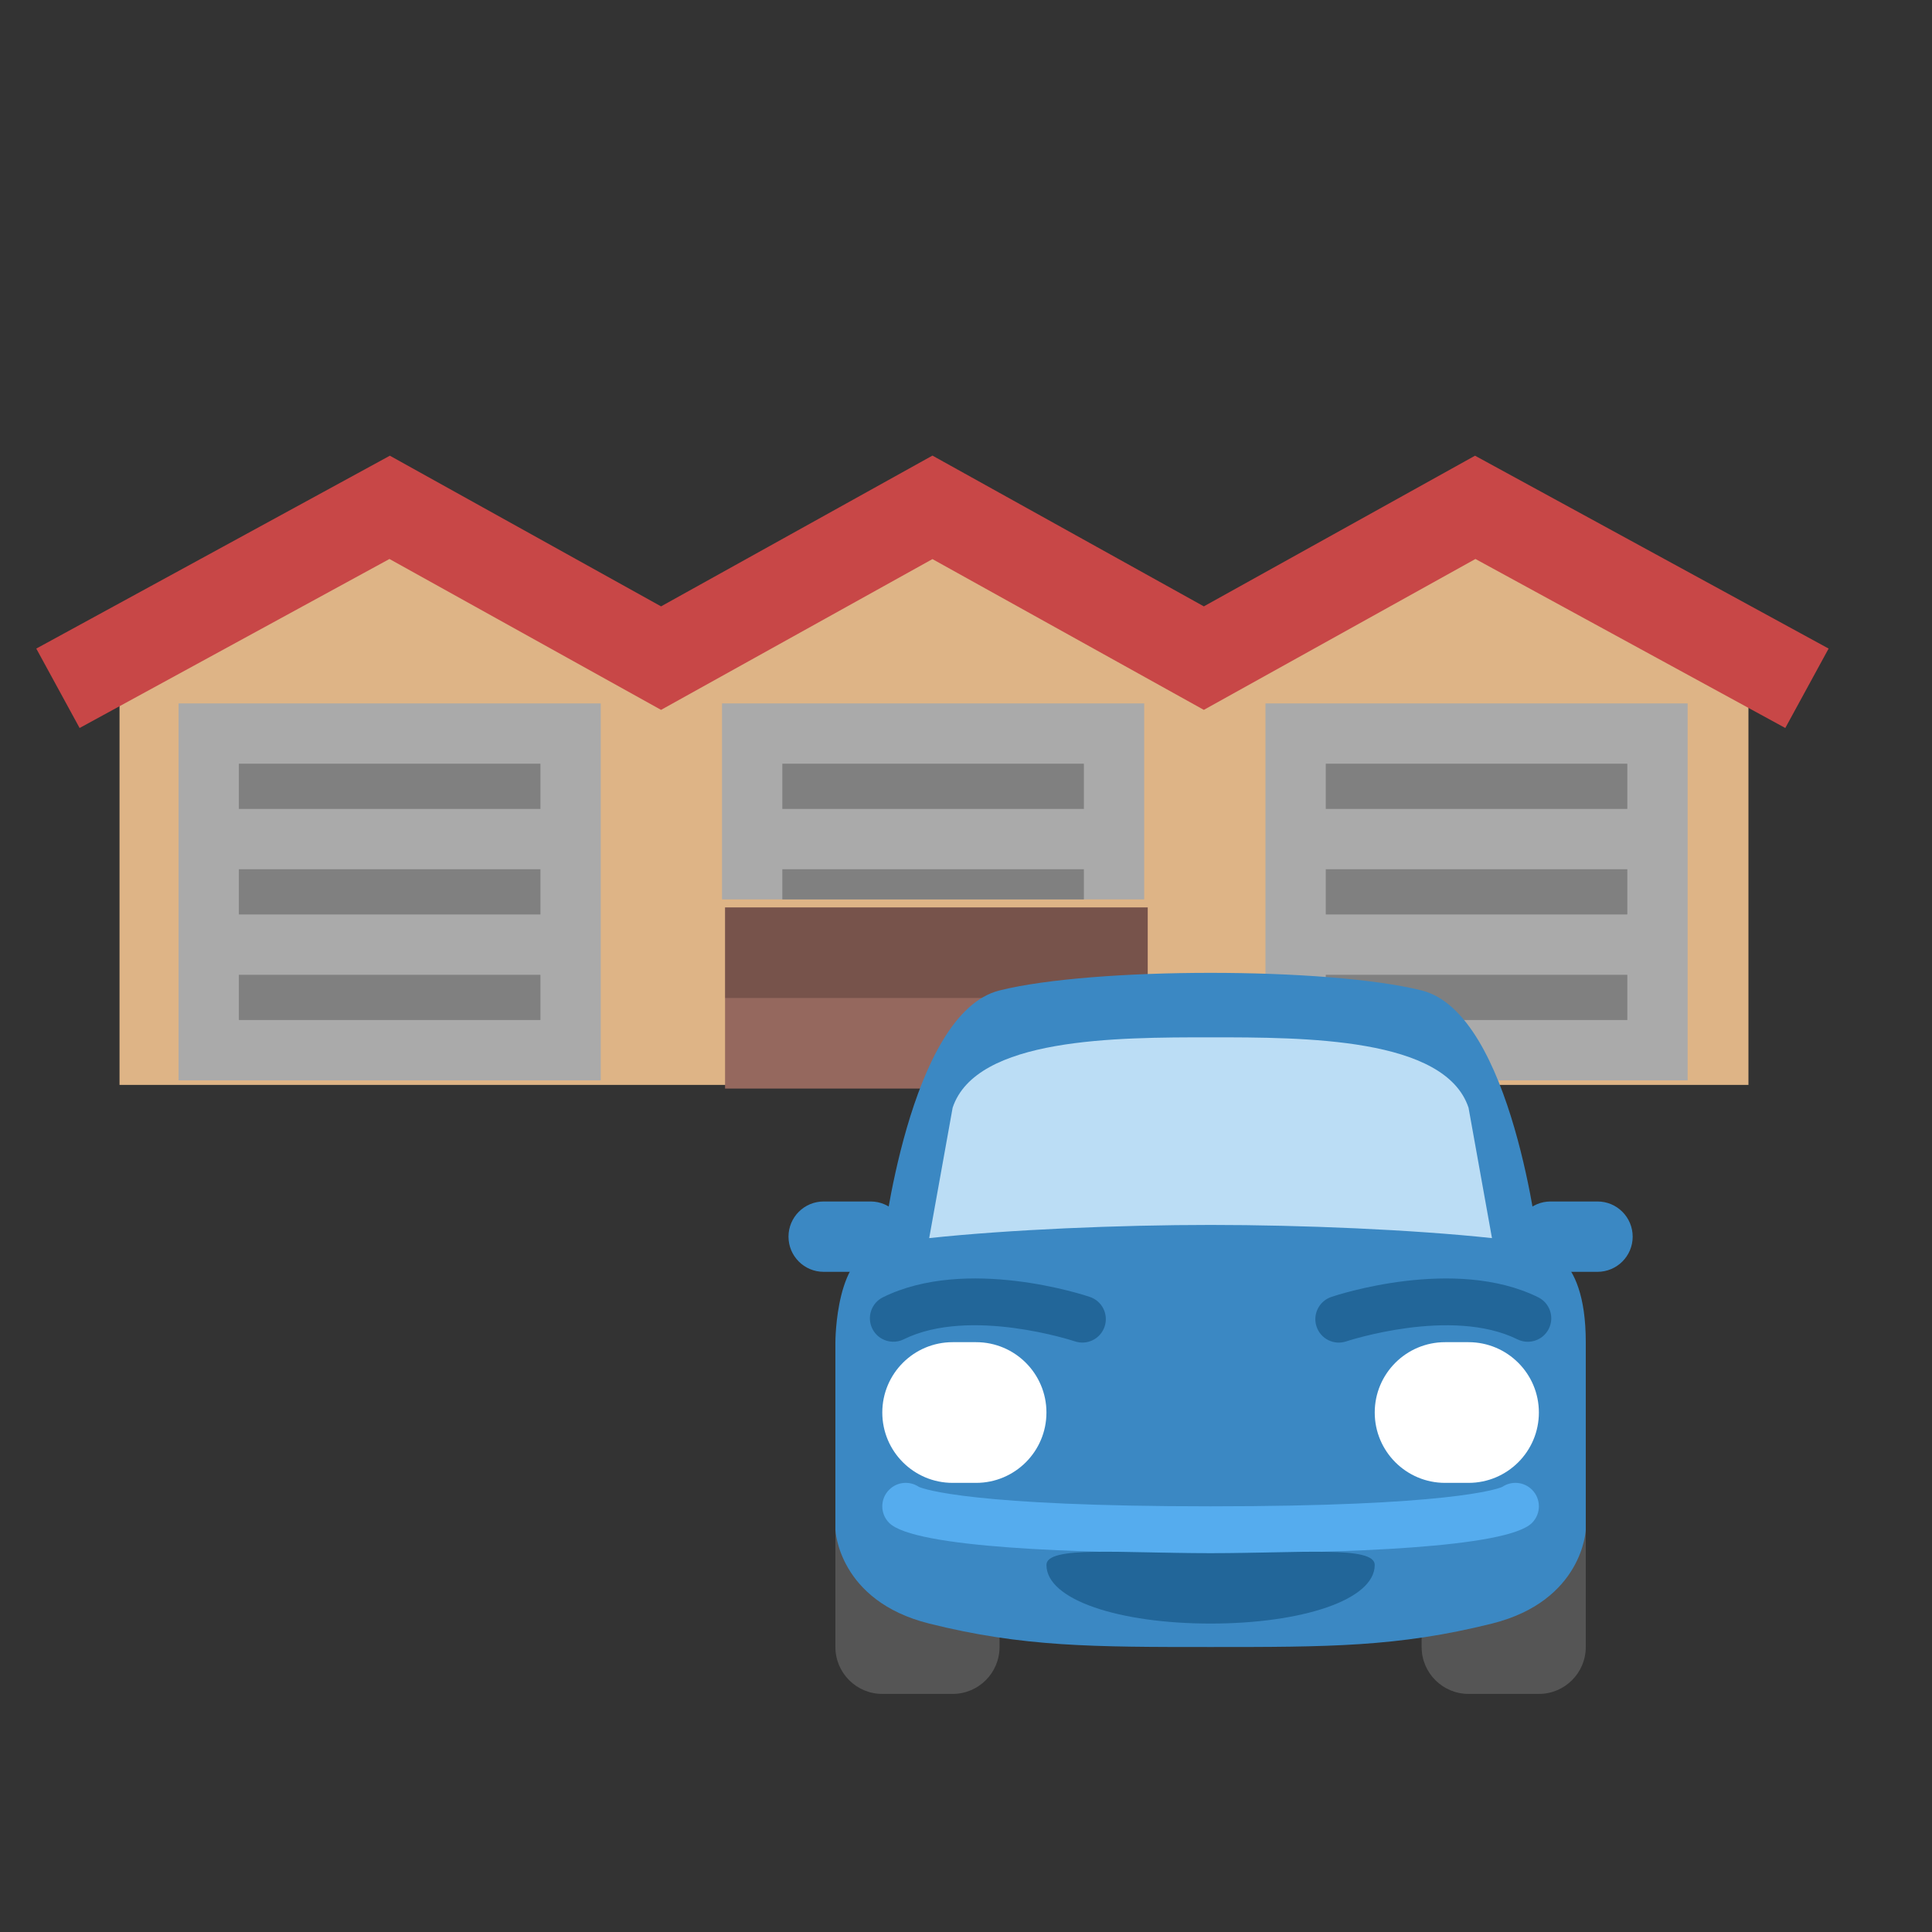 <?xml version="1.0" encoding="UTF-8" standalone="no"?>
<svg
   xmlns:dc="http://purl.org/dc/elements/1.1/"
   xmlns:cc="http://creativecommons.org/ns#"
   xmlns:rdf="http://www.w3.org/1999/02/22-rdf-syntax-ns#"
   xmlns:svg="http://www.w3.org/2000/svg"
   xmlns="http://www.w3.org/2000/svg"
   xmlns:sodipodi="http://sodipodi.sourceforge.net/DTD/sodipodi-0.dtd"
   xmlns:inkscape="http://www.inkscape.org/namespaces/inkscape"
   inkscape:version="1.0 (4035a4fb49, 2020-05-01)"
   sodipodi:docname="garages.svg"
   width="128"
   height="128"
   viewBox="0 0 128 128"
   version="1.1"
   id="svg8">
  <rect x="0" y="0" width="128" height="128" fill="#333333" stroke="none"/>
  <sodipodi:namedview
     inkscape:snap-bbox="true"
     inkscape:current-layer="svg8"
     inkscape:window-maximized="0"
     inkscape:window-y="0"
     inkscape:window-x="0"
     inkscape:cy="75.096421"
     inkscape:cx="55.686937"
     inkscape:zoom="7.3502585"
     showgrid="true"
     id="namedview20"
     inkscape:window-height="1254"
     inkscape:window-width="1658"
     inkscape:pageshadow="2"
     inkscape:pageopacity="0"
     guidetolerance="10"
     gridtolerance="10"
     objecttolerance="10"
     borderopacity="1"
     bordercolor="#666666"
     pagecolor="#ffffff">
    <inkscape:grid
       spacingy="4"
       spacingx="4"
       empspacing="4"
       id="grid847"
       type="xygrid" />
  </sodipodi:namedview>
  <defs
     id="defs2" />
  <g
     id="garages"
     inkscape:label="#g7969"
     transform="matrix(3.78,0,0,3.78,-256,-874.52)">
    <g
       transform="translate(-3.1317265e-6,-4.233)"
       id="g7869">
      <g
         id="g9059-6"
         transform="matrix(0.415,0,0,0.415,25.795,132.131)">
        <path
           style="fill:#deb486;fill-opacity:1;stroke:#97afd3;stroke-width:0;stroke-linecap:butt;stroke-linejoin:round;stroke-miterlimit:4;stroke-dasharray:none;stroke-dashoffset:0;stroke-opacity:1;paint-order:stroke markers fill"
           d="m 282,924.52 -18,10 v 28 c 0,0 108,1.7e-4 108,0 v -28 l -18,-10 -18,10 -18,-10 -18,10 z"
           transform="matrix(0.637,0,0,0.637,-62.084,-318.012)"
           id="rect8867-0"
           inkscape:connector-curvature="0"
           sodipodi:nodetypes="cccccccccc" />
        <g
           transform="translate(-4e-6,2.117)"
           id="g9013-1">
          <rect
             style="fill:#aaaaaa;fill-opacity:1;stroke:none;stroke-width:0;stroke-linecap:butt;stroke-linejoin:round;stroke-miterlimit:4;stroke-dasharray:none;stroke-dashoffset:0;stroke-opacity:1;paint-order:stroke markers fill"
             id="rect8914-4"
             width="17.83"
             height="15.92"
             x="108.578"
             y="276.883" />
          <rect
             style="fill:#808080;fill-opacity:1;stroke:none;stroke-width:0;stroke-linecap:butt;stroke-linejoin:round;stroke-miterlimit:4;stroke-dasharray:none;stroke-dashoffset:0;stroke-opacity:1;paint-order:stroke markers fill"
             id="rect8961-4-5"
             width="12.736"
             height="1.91"
             x="111.125"
             y="279.43" />
          <rect
             style="fill:#808080;fill-opacity:1;stroke:none;stroke-width:0;stroke-linecap:butt;stroke-linejoin:round;stroke-miterlimit:4;stroke-dasharray:none;stroke-dashoffset:0;stroke-opacity:1;paint-order:stroke markers fill"
             id="rect8961-4-5-7"
             width="12.736"
             height="1.91"
             x="111.125"
             y="283.887" />
          <rect
             style="fill:#808080;fill-opacity:1;stroke:none;stroke-width:0;stroke-linecap:butt;stroke-linejoin:round;stroke-miterlimit:4;stroke-dasharray:none;stroke-dashoffset:0;stroke-opacity:1;paint-order:stroke markers fill"
             id="rect8961-4-5-9"
             width="12.736"
             height="1.91"
             x="111.125"
             y="288.345" />
        </g>
        <path
           sodipodi:nodetypes="ccccccc"
           inkscape:connector-curvature="0"
           id="path7946-3-4"
           d="m 103.483,278.362 14.01,-7.642 11.462,6.368 11.462,-6.368 11.462,6.368 11.462,-6.368 14.01,7.642"
           style="fill:none;stroke:#c84747;stroke-width:3.821;stroke-linecap:butt;stroke-linejoin:miter;stroke-miterlimit:4;stroke-dasharray:none;stroke-opacity:1" />
      </g>
      <g
         id="g9059-6-8"
         transform="matrix(0.415,0,0,0.415,35.32,132.131)">
        <g
           transform="translate(-4e-6,2.117)"
           id="g9013-1-8">
          <rect
             style="fill:#aaaaaa;fill-opacity:1;stroke:none;stroke-width:0;stroke-linecap:butt;stroke-linejoin:round;stroke-miterlimit:4;stroke-dasharray:none;stroke-dashoffset:0;stroke-opacity:1;paint-order:stroke markers fill"
             id="rect8914-4-9"
             width="17.83"
             height="8.278"
             x="108.578"
             y="276.883" />
          <rect
             style="fill:#808080;fill-opacity:1;stroke:none;stroke-width:0;stroke-linecap:butt;stroke-linejoin:round;stroke-miterlimit:4;stroke-dasharray:none;stroke-dashoffset:0;stroke-opacity:1;paint-order:stroke markers fill"
             id="rect8961-4-5-8"
             width="12.736"
             height="1.91"
             x="111.125"
             y="279.43" />
          <rect
             style="fill:#808080;fill-opacity:1;stroke:none;stroke-width:0;stroke-linecap:butt;stroke-linejoin:round;stroke-miterlimit:4;stroke-dasharray:none;stroke-dashoffset:0;stroke-opacity:1;paint-order:stroke markers fill"
             id="rect8961-4-5-7-0"
             width="12.736"
             height="1.274"
             x="111.125"
             y="283.887" />
        </g>
      </g>
      <g
         id="g9059-6-9"
         transform="matrix(0.415,0,0,0.415,44.845,132.131)">
        <g
           transform="translate(-4e-6,2.117)"
           id="g9013-1-4">
          <rect
             style="fill:#aaaaaa;fill-opacity:1;stroke:none;stroke-width:0;stroke-linecap:butt;stroke-linejoin:round;stroke-miterlimit:4;stroke-dasharray:none;stroke-dashoffset:0;stroke-opacity:1;paint-order:stroke markers fill"
             id="rect8914-4-5"
             width="17.83"
             height="15.92"
             x="108.578"
             y="276.883" />
          <rect
             style="fill:#808080;fill-opacity:1;stroke:none;stroke-width:0;stroke-linecap:butt;stroke-linejoin:round;stroke-miterlimit:4;stroke-dasharray:none;stroke-dashoffset:0;stroke-opacity:1;paint-order:stroke markers fill"
             id="rect8961-4-5-4"
             width="12.736"
             height="1.91"
             x="111.125"
             y="279.43" />
          <rect
             style="fill:#808080;fill-opacity:1;stroke:none;stroke-width:0;stroke-linecap:butt;stroke-linejoin:round;stroke-miterlimit:4;stroke-dasharray:none;stroke-dashoffset:0;stroke-opacity:1;paint-order:stroke markers fill"
             id="rect8961-4-5-7-9"
             width="12.736"
             height="1.91"
             x="111.125"
             y="283.887" />
          <rect
             style="fill:#808080;fill-opacity:1;stroke:none;stroke-width:0;stroke-linecap:butt;stroke-linejoin:round;stroke-miterlimit:4;stroke-dasharray:none;stroke-dashoffset:0;stroke-opacity:1;paint-order:stroke markers fill"
             id="rect8961-4-5-9-5"
             width="12.736"
             height="1.91"
             x="111.125"
             y="288.345" />
        </g>
      </g>
      <rect
         y="251.492"
         x="80.433"
         height="3.175"
         width="7.408"
         id="rect8965-3"
         style="fill:#95685e;fill-opacity:1;stroke:none;stroke-width:0;stroke-linecap:butt;stroke-linejoin:round;stroke-miterlimit:4;stroke-dasharray:none;stroke-dashoffset:0;stroke-opacity:1;paint-order:stroke markers fill" />
      <rect
         ry="2.759452e-05"
         y="251.492"
         x="80.433"
         height="1.587"
         width="7.408"
         id="rect9015-9"
         style="fill:#000000;fill-opacity:0.2;stroke:none;stroke-width:0.794;stroke-linecap:butt;stroke-linejoin:round;stroke-miterlimit:4;stroke-dasharray:none;stroke-dashoffset:0;stroke-opacity:1;paint-order:stroke markers fill" />
    </g>
    <g
       transform="matrix(0.411,0,0,-0.411,81.134,261.866)"
       id="g10-4-2">
      <g
         id="g12-3-2">
        <g
           id="g20-2-5"
           transform="translate(35,4)">
          <path
             d="m 0,0 c 0,-1.104 -0.896,-2 -2,-2 h -3 c -1.104,0 -2,0.896 -2,2 v 8 c 0,1.104 0.896,2 2,2 h 3 c 1.104,0 2,-0.896 2,-2 z"
             style="fill:#555555;fill-opacity:1;fill-rule:nonzero;stroke:none"
             id="path22-9-2"
             inkscape:connector-curvature="0" />
        </g>
        <g
           id="g24-5-4"
           transform="translate(10,4)">
          <path
             d="m 0,0 c 0,-1.104 -0.896,-2 -2,-2 h -3 c -1.104,0 -2,0.896 -2,2 v 8 c 0,1.104 0.896,2 2,2 h 3 c 1.104,0 2,-0.896 2,-2 z"
             style="fill:#555555;fill-opacity:1;fill-rule:nonzero;stroke:none"
             id="path26-0-1"
             inkscape:connector-curvature="0" />
        </g>
        <g
           id="g28-7-4"
           transform="translate(10,32)">
          <path
             sodipodi:nodetypes="ccsccssccccc"
             d="m 18,0 c 3.881,-0.97 5,-11 5,-11 0,0 2,0 2,-4 v -8 c 0,0 -0.119,-3.03 -4,-4 -4,-1 -7,-1 -12,-1 -5,0 -8,0 -12,1 -3.88,0.97 -4,4 -4,4 v 8 c 0,0 0,4 2,4 0,0 1.12,10.03 5,11 4,1 14,1 18,0 z"
             style="fill:#3b88c3;fill-opacity:1;fill-rule:nonzero;stroke:none"
             id="path30-8-6"
             inkscape:connector-curvature="0" />
        </g>
        <g
           id="g32-98-5"
           transform="translate(19,22)">
          <path
             d="M 0,0 C 3.905,0 8.623,-0.2 12,-0.562 L 11,5 C 10,8 4,8 0,8 -4,8 -10,8 -11,5 l -1,-5.562 C -8.623,-0.2 -3.905,0 0,0"
             style="fill:#bbddf5;fill-opacity:1;fill-rule:nonzero;stroke:none"
             id="path34-11-2"
             inkscape:connector-curvature="0" />
        </g>
        <g
           id="g36-7-0"
           transform="translate(6,21.5)">
          <path
             sodipodi:nodetypes="ssssscs"
             d="m -1.5,-1.5 h -2 c -0.829,0 -1.5,0.671 -1.5,1.5 0,0.829 0.671,1.5 1.5,1.5 h 2 C -0.671,1.5 0,0.829 0,0 0,-0.829 -0.671,-1.5 -1.5,-1.5 Z"
             style="fill:#3b88c3;fill-opacity:1;fill-rule:nonzero;stroke:none"
             id="path38-61-1"
             inkscape:connector-curvature="0" />
        </g>
        <g
           id="g40-6-6"
           transform="translate(32,21.5)">
          <path
             sodipodi:nodetypes="ssssscs"
             d="m 1.5,-1.5 h 2 C 4.328,-1.5 5,-0.829 5,0 5,0.829 4.328,1.5 3.5,1.5 h -2 C 0.672,1.5 0,0.829 0,0 0,-0.829 0.672,-1.5 1.5,-1.5 Z"
             style="fill:#3b88c3;fill-opacity:1;fill-rule:nonzero;stroke:none"
             id="path42-1-0"
             inkscape:connector-curvature="0" />
        </g>
        <path
           inkscape:connector-curvature="0"
           id="path46-5-6"
           style="fill:#ffffff;fill-opacity:1;fill-rule:nonzero;stroke:none"
           d="M 12,14 C 12,12.343 10.657,11 9,11 H 8 c -1.657,0 -3,1.343 -3,3 0,1.657 1.343,3 3,3 h 1 c 1.657,0 3,-1.343 3,-3" />
        <path
           inkscape:connector-curvature="0"
           id="path50-7-7"
           style="fill:#ffffff;fill-opacity:1;fill-rule:nonzero;stroke:none"
           d="m 33,14 c 0,-1.657 -1.344,-3 -3,-3 h -1 c -1.656,0 -3,1.343 -3,3 0,1.657 1.344,3 3,3 h 1 c 1.656,0 3,-1.343 3,-3" />
        <g
           id="g52-8-8"
           transform="matrix(-0.866,0.5,0.5,0.866,4.97,17.153)">
          <path
             sodipodi:nodetypes="ccsccccc"
             d="M -0.833,0.445 C -2.575,3.059 -7.152,4.01 -7.198,4.02 -7.739,4.129 -8.09,4.656 -7.981,5.197 -7.872,5.738 -7.349,6.088 -6.805,5.98 -6.584,5.937 -1.374,4.861 0.831,1.555 1.137,1.095 1.013,0.475 0.554,0.168 0.383,0.055 0.19,0 0,0 -0.323,0 -0.64,0.156 -0.833,0.445 Z"
             style="fill:#226699;fill-opacity:1;fill-rule:nonzero;stroke:none"
             id="path54-5-3"
             inkscape:connector-curvature="0" />
        </g>
        <g
           id="g56-4-28"
           transform="matrix(-0.866,-0.5,-0.5,0.866,33.029,17.152)">
          <path
             sodipodi:nodetypes="cccccccc"
             d="M -0.554,0.168 C -1.014,0.475 -1.138,1.095 -0.831,1.555 1.373,4.861 6.584,5.937 6.805,5.98 7.345,6.086 7.872,5.738 7.98,5.197 8.09,4.656 7.739,4.129 7.198,4.02 7.152,4.01 2.575,3.059 0.833,0.445 0.641,0.156 0.323,0 0,0 -0.19,0 -0.383,0.055 -0.554,0.168 Z"
             style="fill:#226699;fill-opacity:1;fill-rule:nonzero;stroke:none"
             id="path58-8-5"
             inkscape:connector-curvature="0" />
        </g>
        <g
           id="g60-8-6"
           transform="translate(19,8)">
          <path
             sodipodi:nodetypes="sccscsscs"
             d="m -13.707,1.293 c -0.391,0.391 -0.391,1.023 0,1.414 0.344,0.345 0.877,0.386 1.267,0.122 C -12.208,2.729 -10.155,2 0,2 c 10.155,0 12.208,0.729 12.44,0.829 0.391,0.264 0.922,0.223 1.267,-0.122 0.391,-0.391 0.391,-1.023 0,-1.414 C 12.639,0.225 5.663,0 0,0 -5.663,0 -12.639,0.225 -13.707,1.293 Z"
             style="fill:#55acee;fill-opacity:1;fill-rule:nonzero;stroke:none"
             id="path62-1"
             inkscape:connector-curvature="0" />
        </g>
        <g
           id="g64-6-2"
           transform="translate(26,7.5)">
          <path
             sodipodi:nodetypes="ssscs"
             d="m -7,-2.5 c -3.866,0 -7,1 -7,2.5 0,0.828 3.134,0.5 7,0.5 3.866,0 7,0.328 7,-0.5 0,-1.5 -3.134,-2.5 -7,-2.5 z"
             style="fill:#226699;fill-opacity:1;fill-rule:nonzero;stroke:none"
             id="path66-1-7"
             inkscape:connector-curvature="0" />
        </g>
      </g>
    </g>
  </g>
</svg>

